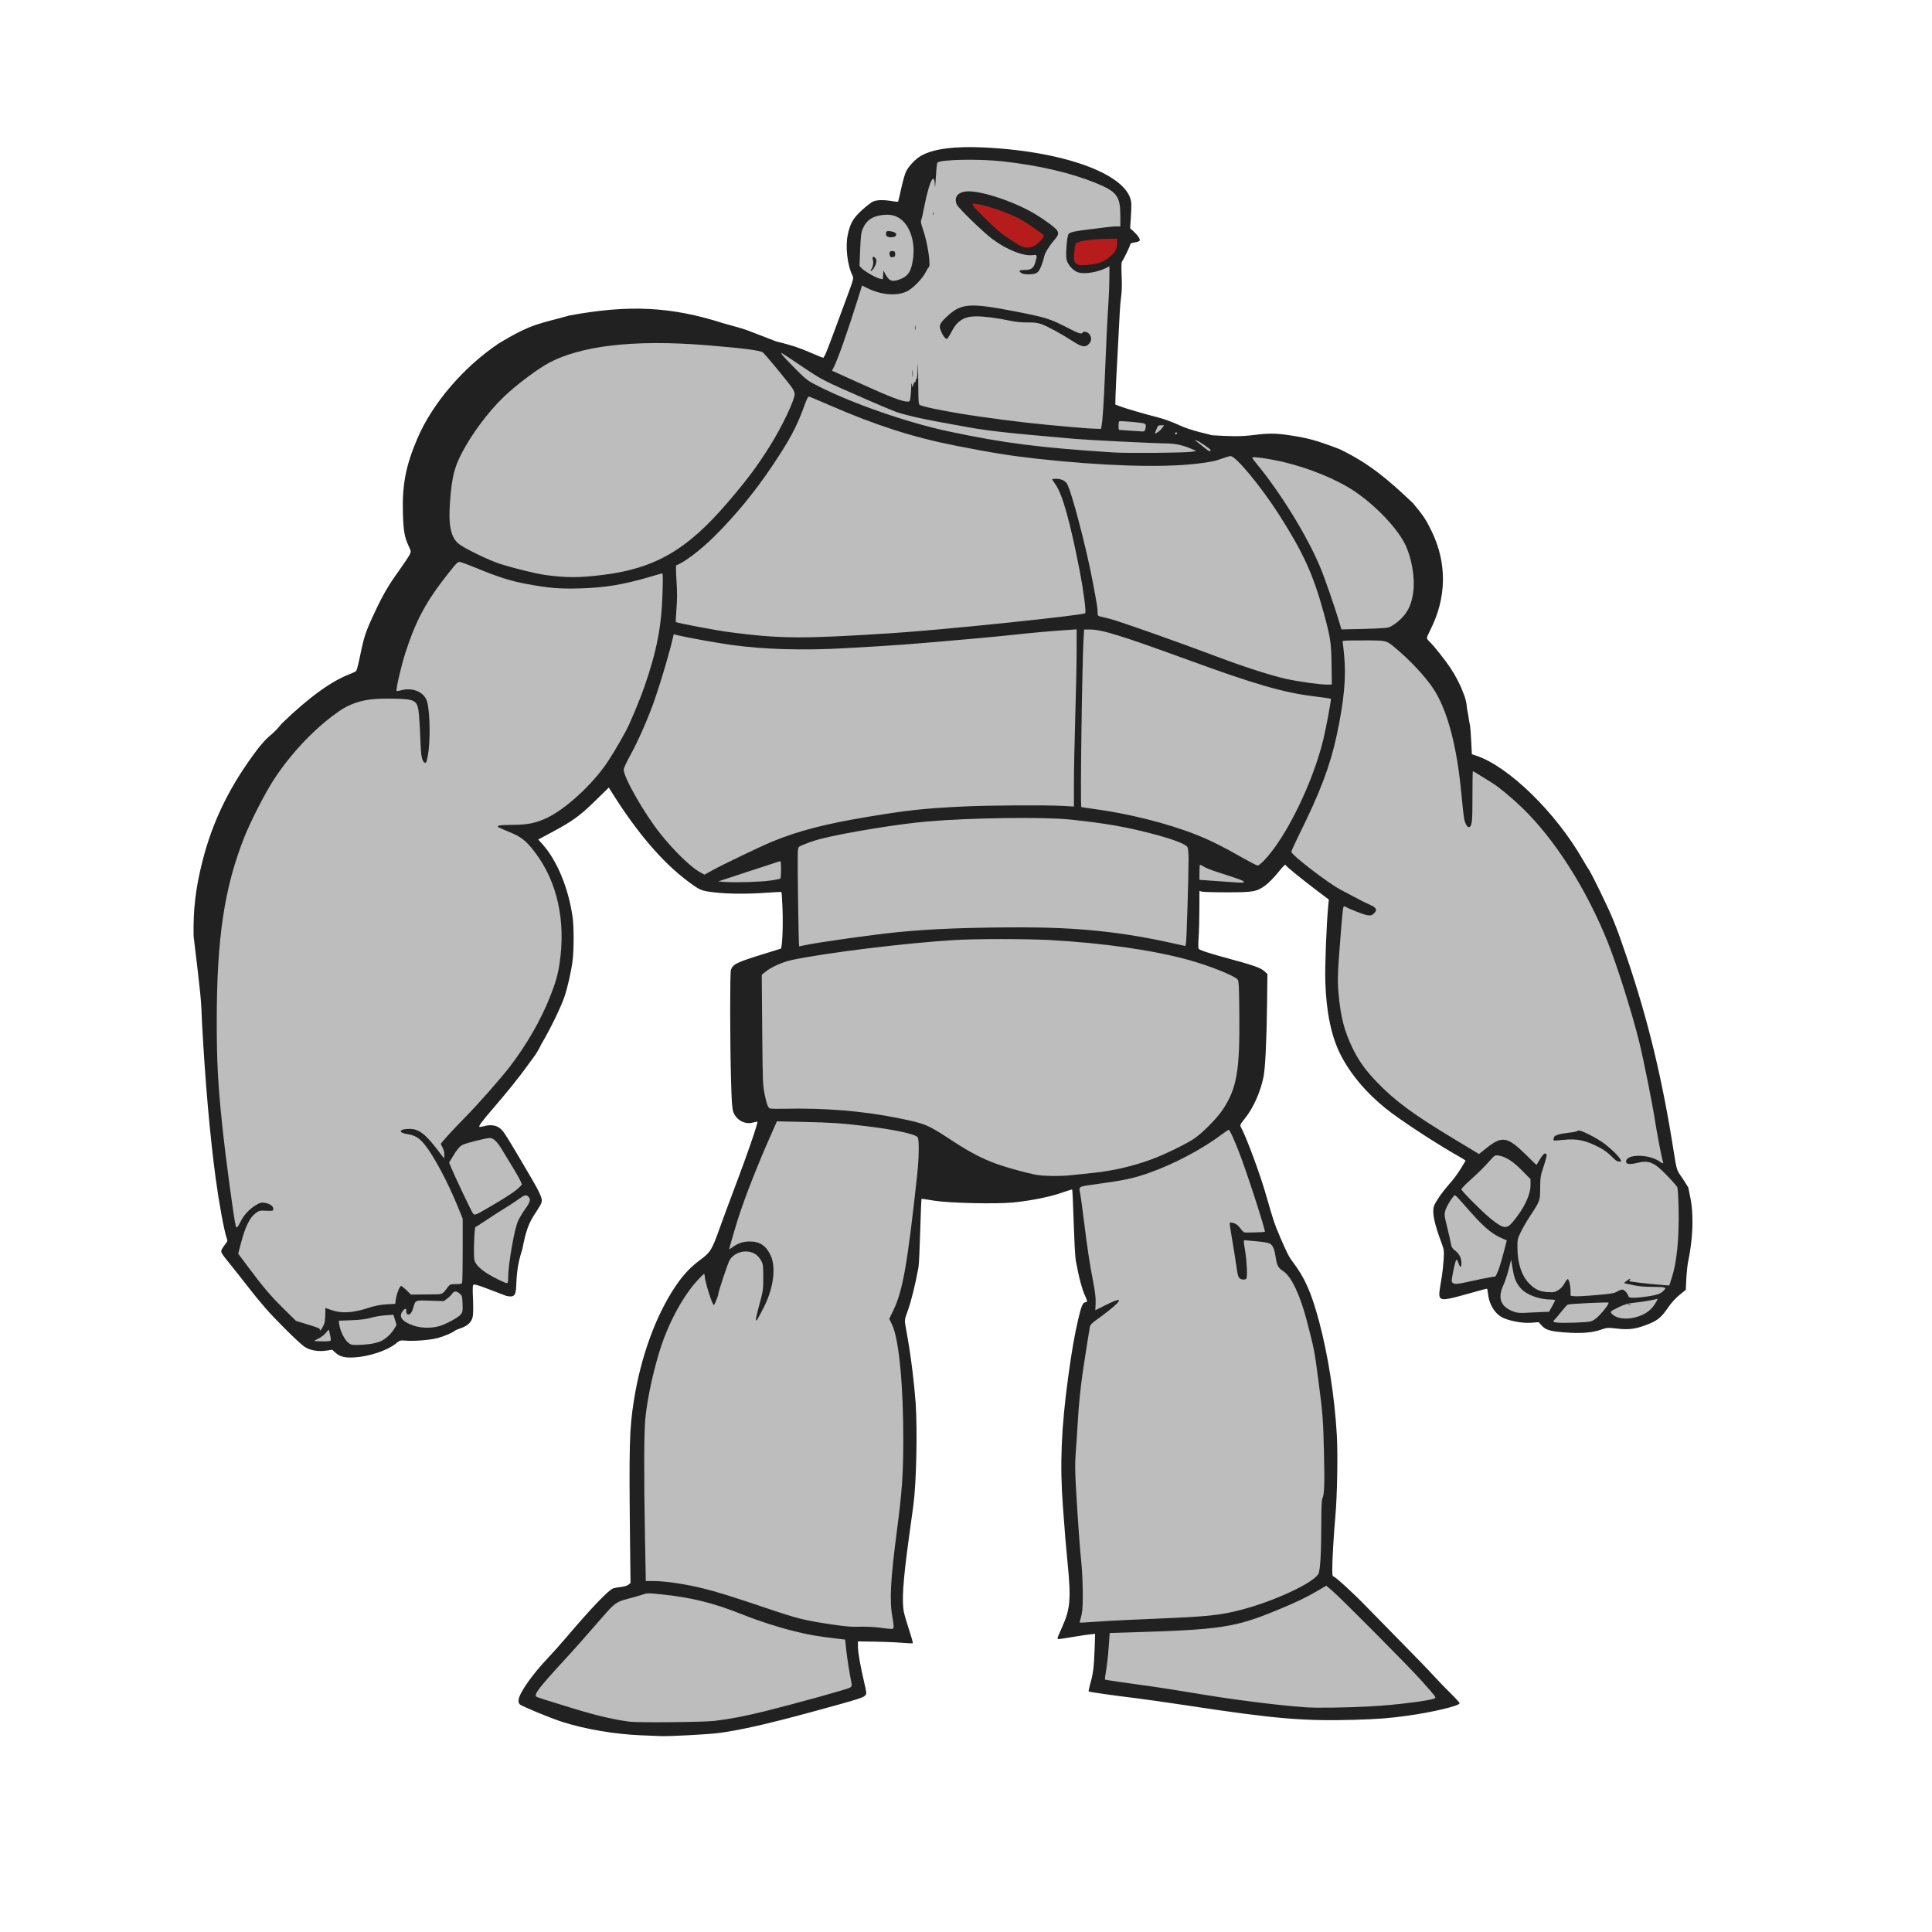 <svg xmlns="http://www.w3.org/2000/svg" xmlns:xlink="http://www.w3.org/1999/xlink" width="500" zoomAndPan="magnify" viewBox="0 0 375 375" height="500" preserveAspectRatio="xMidYMid meet" version="1.0"><defs><clipPath id="3fede0d9ff"><path d="M 171.137 140.207 L 204.137 140.207 L 204.137 173.207 L 171.137 173.207 Z M 171.137 140.207 " clip-rule="nonzero"/></clipPath><clipPath id="7dd26166c2"><path d="M 191.93 171.445 L 195.473 171.445 L 195.473 173.207 L 191.93 173.207 Z M 191.93 171.445 " clip-rule="nonzero"/></clipPath><clipPath id="a43a7123d0"><path d="M 185 171.445 L 190.25 171.445 L 190.25 173.207 L 185 173.207 Z M 185 171.445 " clip-rule="nonzero"/></clipPath><clipPath id="e699b36bf8"><path d="M 185.027 171.445 L 190.25 171.445 L 190.25 173.207 L 185.027 173.207 Z M 185.027 171.445 " clip-rule="nonzero"/></clipPath><clipPath id="ddd7ab2812"><path d="M 183.258 167.996 L 185.121 167.996 L 185.121 173.207 L 183.258 173.207 Z M 183.258 167.996 " clip-rule="nonzero"/></clipPath><clipPath id="c1868eea11"><path d="M 195.379 171.445 L 197.246 171.445 L 197.246 173.207 L 195.379 173.207 Z M 195.379 171.445 " clip-rule="nonzero"/></clipPath><clipPath id="c85cb0713e"><path d="M 37.5 28.211 L 328.5 28.211 L 328.5 337 L 37.5 337 Z M 37.5 28.211 " clip-rule="nonzero"/></clipPath></defs><g clip-path="url(#3fede0d9ff)"><path fill="#221516" d="M 190.242 173.207 L 190.238 171.469 L 185.031 171.473 L 185.027 167.996 L 183.293 167.996 L 183.293 173.207 L 181.555 173.207 L 181.555 167.996 L 176.344 167.996 L 176.344 166.258 L 174.609 166.262 L 174.605 164.523 L 172.871 164.523 L 172.871 162.789 L 171.137 162.789 L 171.137 159.312 L 172.871 159.312 L 172.871 157.574 L 171.137 157.578 L 171.137 150.629 L 172.871 150.629 L 172.871 148.891 L 178.082 148.891 L 178.082 150.629 L 181.555 150.629 L 181.559 152.367 L 186.766 152.363 L 186.766 145.418 L 188.504 145.418 L 188.504 143.684 L 186.766 143.684 L 186.766 140.207 L 195.449 140.207 L 195.449 141.945 L 198.922 141.945 L 198.926 143.684 L 200.66 143.68 L 200.66 145.418 L 202.398 145.418 L 202.398 150.629 L 204.133 150.629 L 204.137 152.367 L 202.398 152.367 L 202.398 157.574 L 204.133 157.574 L 204.137 164.523 L 202.398 164.523 L 202.398 166.258 L 198.922 166.262 L 198.926 167.996 L 195.449 167.996 L 195.449 171.469 L 191.977 171.473 L 191.977 173.207 L 190.242 173.207 " fill-opacity="1" fill-rule="nonzero"/><path fill="#221516" d="M 202.398 157.574 L 204.133 157.574 L 204.133 164.523 L 202.398 164.523 L 202.398 166.258 L 198.922 166.258 L 198.922 167.996 L 195.449 167.996 L 195.449 171.469 L 191.977 171.469 L 191.977 173.207 L 190.242 173.207 L 190.242 171.469 L 185.031 171.469 L 185.031 167.996 L 183.293 167.996 L 183.293 173.207 L 181.555 173.207 L 181.555 167.996 L 176.344 167.996 L 176.344 166.258 L 174.609 166.258 L 174.609 164.523 L 172.871 164.523 L 172.871 162.789 L 171.137 162.789 L 171.137 159.312 L 172.871 159.312 L 172.871 157.574 L 171.137 157.574 L 171.137 150.629 L 172.871 150.629 L 172.871 148.891 L 178.082 148.891 L 178.082 150.629 L 181.555 150.629 L 181.555 152.367 L 186.766 152.367 L 186.766 145.418 L 188.504 145.418 L 188.504 143.684 L 186.766 143.684 L 186.766 140.207 L 195.449 140.207 L 195.449 141.945 L 198.922 141.945 L 198.922 143.684 L 200.66 143.684 L 200.66 145.418 L 202.398 145.418 L 202.398 150.629 L 204.133 150.629 L 204.133 152.367 L 202.398 152.367 L 202.398 157.574 " fill-opacity="1" fill-rule="nonzero"/></g><path fill="#c52d25" d="M 197.188 147.156 L 197.188 145.418 L 193.715 145.422 L 193.711 143.684 L 188.504 143.684 L 188.504 141.945 L 195.449 141.945 L 195.449 143.684 L 198.922 143.68 L 198.926 147.156 L 197.188 147.156 " fill-opacity="1" fill-rule="nonzero"/><path fill="#c52d25" d="M 198.922 143.684 L 198.922 147.156 L 197.188 147.156 L 197.188 145.418 L 193.715 145.418 L 193.715 143.684 L 188.504 143.684 L 188.504 141.945 L 195.449 141.945 L 195.449 143.684 L 198.922 143.684 " fill-opacity="1" fill-rule="nonzero"/><path fill="#c1673d" d="M 174.609 162.789 L 174.605 159.312 L 178.082 159.312 L 178.082 161.051 L 176.344 161.051 L 176.348 162.789 L 174.609 162.789 " fill-opacity="1" fill-rule="nonzero"/><path fill="#c1673d" d="M 178.082 159.312 L 178.082 161.051 L 176.344 161.051 L 176.344 162.789 L 174.609 162.789 L 174.609 159.312 L 178.082 159.312 " fill-opacity="1" fill-rule="nonzero"/><path fill="#c1673d" d="M 179.82 159.312 L 179.82 155.84 L 178.082 155.84 L 178.082 157.574 L 176.344 157.578 L 176.344 155.84 L 174.609 155.84 L 174.605 152.367 L 176.344 152.363 L 176.344 150.629 L 178.082 150.629 L 178.082 152.367 L 179.82 152.363 L 179.82 154.102 L 183.293 154.102 L 183.293 155.84 L 185.031 155.84 L 185.031 159.312 L 179.82 159.312 " fill-opacity="1" fill-rule="nonzero"/><path fill="#c1673d" d="M 185.031 159.312 L 179.82 159.312 L 179.82 155.84 L 178.082 155.84 L 178.082 157.574 L 176.344 157.574 L 176.344 155.84 L 174.609 155.84 L 174.609 152.367 L 176.344 152.367 L 176.344 150.629 L 178.082 150.629 L 178.082 152.367 L 179.82 152.367 L 179.82 154.102 L 183.293 154.102 L 183.293 155.84 L 185.031 155.84 L 185.031 159.312 " fill-opacity="1" fill-rule="nonzero"/><path fill="#c1673d" d="M 178.082 162.789 L 178.082 161.051 L 179.82 161.051 L 179.82 162.789 L 178.082 162.789 " fill-opacity="1" fill-rule="nonzero"/><path fill="#c1673d" d="M 178.082 161.051 L 179.82 161.051 L 179.82 162.789 L 178.082 162.789 L 178.082 161.051 " fill-opacity="1" fill-rule="nonzero"/><path fill="#c1673d" d="M 172.871 152.367 L 172.871 150.629 L 174.609 150.629 L 174.609 152.367 L 172.871 152.367 " fill-opacity="1" fill-rule="nonzero"/><path fill="#c1673d" d="M 174.609 150.629 L 174.609 152.367 L 172.871 152.367 L 172.871 150.629 L 174.609 150.629 " fill-opacity="1" fill-rule="nonzero"/><path fill="#c1673d" d="M 197.188 164.523 L 197.188 162.789 L 195.449 162.789 L 195.449 164.523 L 193.715 164.523 L 193.711 162.789 L 191.977 162.789 L 191.973 161.051 L 190.242 161.051 L 190.242 162.789 L 181.555 162.789 L 181.555 161.051 L 185.031 161.051 L 185.027 159.312 L 186.766 159.312 L 186.766 154.102 L 188.504 154.102 L 188.504 147.156 L 190.242 147.156 L 190.238 145.418 L 197.188 145.418 L 197.188 147.156 L 198.922 147.156 L 198.926 150.629 L 195.449 150.629 L 195.449 148.891 L 193.715 148.891 L 193.715 154.102 L 195.449 154.102 L 195.449 152.367 L 198.922 152.363 L 198.926 154.102 L 200.66 154.102 L 200.66 159.312 L 202.398 159.312 L 202.398 162.789 L 198.922 162.789 L 198.926 164.523 L 197.188 164.523 " fill-opacity="1" fill-rule="nonzero"/><path fill="#c1673d" d="M 202.398 159.312 L 202.398 162.789 L 198.922 162.789 L 198.922 164.523 L 197.188 164.523 L 197.188 162.789 L 195.449 162.789 L 195.449 164.523 L 193.715 164.523 L 193.715 162.789 L 191.977 162.789 L 191.977 161.051 L 190.242 161.051 L 190.242 162.789 L 181.555 162.789 L 181.555 161.051 L 185.031 161.051 L 185.031 159.312 L 186.766 159.312 L 186.766 154.102 L 188.504 154.102 L 188.504 147.156 L 190.242 147.156 L 190.242 145.418 L 197.188 145.418 L 197.188 147.156 L 198.922 147.156 L 198.922 150.629 L 195.449 150.629 L 195.449 148.891 L 193.715 148.891 L 193.715 154.102 L 195.449 154.102 L 195.449 152.367 L 198.922 152.367 L 198.922 154.102 L 200.66 154.102 L 200.66 159.312 L 202.398 159.312 " fill-opacity="1" fill-rule="nonzero"/><g clip-path="url(#7dd26166c2)"><path fill="#f6871b" d="M 191.977 173.207 L 191.973 171.469 L 195.449 171.469 L 195.449 173.207 L 191.977 173.207 " fill-opacity="1" fill-rule="nonzero"/><path fill="#f6871b" d="M 195.449 171.469 L 195.449 173.207 L 191.977 173.207 L 191.977 171.469 L 195.449 171.469 " fill-opacity="1" fill-rule="nonzero"/></g><g clip-path="url(#a43a7123d0)"><path fill="#f6871b" d="M 185.031 173.207 L 185.027 171.469 L 190.242 171.469 L 190.242 173.207 L 185.031 173.207 " fill-opacity="1" fill-rule="nonzero"/></g><g clip-path="url(#e699b36bf8)"><path fill="#f6871b" d="M 190.242 171.469 L 190.242 173.207 L 185.031 173.207 L 185.031 171.469 L 190.242 171.469 " fill-opacity="1" fill-rule="nonzero"/></g><path fill="#f6871b" d="M 197.188 152.367 L 197.188 150.629 L 202.398 150.629 L 202.398 152.367 L 197.188 152.367 " fill-opacity="1" fill-rule="nonzero"/><path fill="#f6871b" d="M 202.398 150.629 L 202.398 152.367 L 197.188 152.367 L 197.188 150.629 L 202.398 150.629 " fill-opacity="1" fill-rule="nonzero"/><path fill="#88421f" d="M 178.082 161.051 L 178.082 155.84 L 179.82 155.84 L 179.82 161.051 L 178.082 161.051 " fill-opacity="1" fill-rule="nonzero"/><path fill="#88421f" d="M 179.82 161.051 L 178.082 161.051 L 178.082 155.84 L 179.82 155.84 L 179.82 161.051 " fill-opacity="1" fill-rule="nonzero"/><path fill="#88421f" d="M 179.82 166.262 L 179.82 164.523 L 181.555 164.523 L 181.559 166.262 L 179.82 166.262 " fill-opacity="1" fill-rule="nonzero"/><path fill="#88421f" d="M 179.82 164.523 L 181.555 164.523 L 181.555 166.258 L 179.82 166.258 L 179.82 164.523 " fill-opacity="1" fill-rule="nonzero"/><path fill="#88421f" d="M 174.609 152.367 L 174.605 150.629 L 176.344 150.629 L 176.348 152.367 L 174.609 152.367 " fill-opacity="1" fill-rule="nonzero"/><path fill="#88421f" d="M 176.344 152.367 L 174.609 152.367 L 174.609 150.629 L 176.344 150.629 L 176.344 152.367 " fill-opacity="1" fill-rule="nonzero"/><path fill="#88421f" d="M 172.871 154.105 L 172.871 152.367 L 174.609 152.363 L 174.609 154.105 L 172.871 154.105 " fill-opacity="1" fill-rule="nonzero"/><path fill="#88421f" d="M 172.871 152.367 L 174.609 152.367 L 174.609 154.102 L 172.871 154.102 L 172.871 152.367 " fill-opacity="1" fill-rule="nonzero"/><g clip-path="url(#ddd7ab2812)"><path fill="#88421f" d="M 183.293 173.207 L 183.293 167.996 L 185.031 167.996 L 185.031 173.207 L 183.293 173.207 " fill-opacity="1" fill-rule="nonzero"/><path fill="#88421f" d="M 183.293 167.996 L 185.031 167.996 L 185.031 173.207 L 183.293 173.207 L 183.293 167.996 " fill-opacity="1" fill-rule="nonzero"/></g><path fill="#88421f" d="M 172.871 161.051 L 172.871 159.312 L 174.609 159.312 L 174.609 161.051 L 172.871 161.051 " fill-opacity="1" fill-rule="nonzero"/><path fill="#88421f" d="M 172.871 159.312 L 174.609 159.312 L 174.609 161.051 L 172.871 161.051 L 172.871 159.312 " fill-opacity="1" fill-rule="nonzero"/><path fill="#88421f" d="M 185.031 159.312 L 185.027 155.84 L 183.293 155.84 L 183.293 154.102 L 186.766 154.102 L 186.766 159.312 L 185.031 159.312 " fill-opacity="1" fill-rule="nonzero"/><path fill="#88421f" d="M 186.766 159.312 L 185.031 159.312 L 185.031 155.84 L 183.293 155.84 L 183.293 154.102 L 186.766 154.102 L 186.766 159.312 " fill-opacity="1" fill-rule="nonzero"/><path fill="#88421f" d="M 186.766 154.105 L 186.766 152.367 L 188.504 152.363 L 188.504 154.105 L 186.766 154.105 " fill-opacity="1" fill-rule="nonzero"/><path fill="#88421f" d="M 188.504 154.102 L 186.766 154.102 L 186.766 152.367 L 188.504 152.367 L 188.504 154.102 " fill-opacity="1" fill-rule="nonzero"/><path fill="#88421f" d="M 183.293 161.051 L 183.293 159.312 L 185.031 159.312 L 185.031 161.051 L 183.293 161.051 " fill-opacity="1" fill-rule="nonzero"/><path fill="#88421f" d="M 185.031 161.051 L 183.293 161.051 L 183.293 159.312 L 185.031 159.312 L 185.031 161.051 " fill-opacity="1" fill-rule="nonzero"/><path fill="#88421f" d="M 179.82 154.105 L 179.82 152.367 L 181.555 152.363 L 181.559 154.105 L 179.82 154.105 " fill-opacity="1" fill-rule="nonzero"/><path fill="#88421f" d="M 179.82 152.367 L 181.555 152.367 L 181.555 154.102 L 179.82 154.102 L 179.82 152.367 " fill-opacity="1" fill-rule="nonzero"/><path fill="#88421f" d="M 176.344 164.523 L 176.344 161.051 L 178.082 161.051 L 178.082 162.789 L 179.82 162.785 L 179.82 164.523 L 176.344 164.523 " fill-opacity="1" fill-rule="nonzero"/><path fill="#88421f" d="M 179.82 162.789 L 179.82 164.523 L 176.344 164.523 L 176.344 161.051 L 178.082 161.051 L 178.082 162.789 L 179.82 162.789 " fill-opacity="1" fill-rule="nonzero"/><path fill="#88421f" d="M 198.922 150.629 L 198.922 145.418 L 200.66 145.418 L 200.66 150.629 L 198.922 150.629 " fill-opacity="1" fill-rule="nonzero"/><path fill="#88421f" d="M 200.66 150.629 L 198.922 150.629 L 198.922 145.418 L 200.66 145.418 L 200.66 150.629 " fill-opacity="1" fill-rule="nonzero"/><path fill="#88421f" d="M 186.766 169.734 L 186.766 166.258 L 185.031 166.262 L 185.027 164.523 L 190.242 164.523 L 190.238 162.789 L 193.715 162.785 L 193.715 164.523 L 195.449 164.523 L 195.449 162.789 L 197.188 162.785 L 197.188 166.258 L 193.715 166.262 L 193.715 169.734 L 186.766 169.734 " fill-opacity="1" fill-rule="nonzero"/><path fill="#88421f" d="M 195.449 162.789 L 197.188 162.789 L 197.188 166.258 L 193.715 166.258 L 193.715 169.734 L 186.766 169.734 L 186.766 166.258 L 185.031 166.258 L 185.031 164.523 L 190.242 164.523 L 190.242 162.789 L 193.715 162.789 L 193.715 164.523 L 195.449 164.523 L 195.449 162.789 " fill-opacity="1" fill-rule="nonzero"/><path fill="#88421f" d="M 188.504 147.156 L 188.504 145.418 L 190.242 145.418 L 190.242 147.156 L 188.504 147.156 " fill-opacity="1" fill-rule="nonzero"/><path fill="#88421f" d="M 190.242 147.156 L 188.504 147.156 L 188.504 145.418 L 190.242 145.418 L 190.242 147.156 " fill-opacity="1" fill-rule="nonzero"/><path fill="#88421f" d="M 195.449 152.367 L 195.449 150.629 L 197.188 150.629 L 197.188 152.367 L 195.449 152.367 " fill-opacity="1" fill-rule="nonzero"/><path fill="#88421f" d="M 195.449 150.629 L 197.188 150.629 L 197.188 152.367 L 195.449 152.367 L 195.449 150.629 " fill-opacity="1" fill-rule="nonzero"/><path fill="#88421f" d="M 200.66 159.312 L 200.66 157.574 L 202.398 157.574 L 202.398 159.312 L 200.66 159.312 " fill-opacity="1" fill-rule="nonzero"/><path fill="#88421f" d="M 202.398 157.574 L 202.398 159.312 L 200.66 159.312 L 200.66 157.574 L 202.398 157.574 " fill-opacity="1" fill-rule="nonzero"/><g clip-path="url(#c1868eea11)"><path fill="#221516" d="M 195.449 173.207 L 195.449 171.469 L 197.188 171.469 L 197.188 173.207 L 195.449 173.207 " fill-opacity="1" fill-rule="nonzero"/><path fill="#221516" d="M 195.449 173.207 L 195.449 171.469 L 197.188 171.469 L 197.188 173.207 L 195.449 173.207 " fill-opacity="1" fill-rule="nonzero"/></g><path fill="#bdbdbd" d="M 191.633 231.527 L 178.867 230.785 L 178.125 233.602 L 176.938 246.492 L 173.816 256.125 L 175.898 263.977 L 176.492 286.5 L 173.816 308.281 L 175.453 317.469 L 165.059 317.023 L 165.652 322.062 L 166.469 328.434 L 140.344 335.324 L 124.387 335.695 L 106.199 331.77 L 102.117 329.84 L 108.277 321.023 L 119.336 309.617 L 124.609 308.133 C 124.609 308.133 120.293 272.324 128.059 257.656 C 135.828 242.988 139.5 243.512 139.5 243.512 L 149.16 217.105 L 145.172 209.773 L 144.75 188.188 L 153.359 183.996 L 153.359 171.844 L 144.539 172.055 L 136.562 171.844 L 126.484 162.203 L 118.926 150.258 L 109.48 159.059 L 102.344 161.367 L 106.75 167.441 L 109.898 176.453 L 109.898 187.559 L 103.391 203.695 L 89.957 220.039 L 95.414 219.41 L 97.934 221.719 L 104.441 232.195 L 100.93 239.156 L 99.074 250.418 L 90.836 247.602 L 90.91 254.641 L 87.273 257.902 L 78.367 259.234 L 73.395 261.012 L 67.012 262.422 L 64.707 260.496 L 61.961 261.531 L 58.621 260.051 L 44.148 243.156 L 45.113 240.047 L 41.699 219.969 L 40.363 181 L 48.824 150.77 L 72.727 131.656 L 84.008 108.539 L 85.938 89.426 L 103.305 66.605 L 136.707 64.383 L 152.738 67.941 L 160.309 71.051 L 166.988 53.566 L 165.207 50.16 L 166.395 45.418 L 167.137 42.453 L 171.887 39.934 L 175.602 40.824 L 181.094 30.305 L 192.375 29.711 L 210.781 33.414 L 217.906 37.414 L 218.797 44.008 L 219.613 45.789 L 216.422 52.309 L 215.605 80.016 L 224.438 81.496 L 235.797 85.574 L 250.938 87.574 L 263.406 91.129 L 276.383 106.254 L 274.598 123.438 L 281.629 136.008 L 285.199 148.27 L 294.656 153.289 L 307.867 169.293 L 317.664 194.926 L 324.789 227.527 L 327.465 232.117 L 325.531 249.605 L 320.484 255.977 L 310.812 256.766 L 306.191 257.918 L 300.105 256.871 L 299.211 255.926 L 295.484 255.715 L 291.969 254.562 L 289.711 248.75 L 280.109 250.637 L 281.055 243.93 L 279.059 235.023 L 286.25 224.965 L 269.242 214.277 L 258.957 199.086 L 259.48 174.043 L 247.598 166.031 L 243.738 171.812 L 231.863 171.812 L 231.121 185.297 L 242.254 189 L 241.066 212.707 L 239.434 217.152 L 244.926 233.602 L 248.934 244.27 L 254.277 253.309 L 257.543 270.348 L 257.988 296.277 L 257.395 306.355 L 280.852 329.766 L 272.539 331.988 L 254.129 332.73 L 213.008 327.246 L 214.344 315.988 L 207.516 316.281 L 209 311.246 L 207.07 282.945 L 210.93 254.641 L 212.117 252.195 L 208.703 229.527 Z M 191.633 231.527 " fill-opacity="1" fill-rule="nonzero"/><path fill="#b71c1c" d="M 188.941 38.305 L 187.051 38.672 L 187.945 40.664 L 191.094 43.543 L 196.711 48.051 L 200.488 48.574 L 202.59 47.16 L 203.848 44.801 L 196.656 40.508 Z M 217.18 45.223 L 209.043 45.797 L 207.258 48.051 L 208.203 51.141 C 208.203 51.141 210.145 52.242 210.617 52.242 C 211.09 52.242 214.711 51.035 214.711 51.035 L 217.336 49.777 C 217.336 49.777 218.754 45.852 218.754 45.641 C 218.754 45.43 217.18 45.223 217.18 45.223 Z M 217.18 45.223 " fill-opacity="1" fill-rule="nonzero"/><g clip-path="url(#c85cb0713e)"><path fill="#212121" d="M 124.5 336.828 C 119.332 336.617 113.551 335.633 109.141 334.219 C 106.809 333.473 101.176 331.141 100.883 330.805 C 100.652 330.535 100.598 330.281 100.68 329.809 C 100.922 328.418 103.422 324.891 106.312 321.859 C 107.191 320.938 108.785 319.156 109.852 317.898 C 114.641 312.25 118.168 308.562 119.023 308.301 C 119.316 308.211 120.012 308.086 120.566 308.023 C 121.137 307.961 121.754 307.77 121.98 307.586 L 122.383 307.258 L 122.293 299.359 C 122.082 280.496 122.164 277.41 123.027 271.895 C 124.344 263.484 127.242 255.461 130.996 249.84 C 132.59 247.453 133.953 245.988 135.98 244.492 C 137.906 243.07 138.203 242.578 139.742 238.238 C 140.328 236.59 141.535 233.336 142.418 231.012 C 144.984 224.281 147.246 217.707 147 217.707 C 146.91 217.707 146.5 217.797 146.086 217.906 C 144.551 218.309 142.887 217.379 142.332 215.809 C 142.098 215.145 142.008 213.852 141.887 209.426 C 141.684 202.109 141.672 188.762 141.871 188.242 C 142.301 187.113 142.949 186.805 148.422 185.105 C 150.023 184.605 151.426 184.172 151.539 184.137 C 151.84 184.043 152.023 179.723 151.879 176.207 C 151.809 174.562 151.723 173.184 151.684 173.148 C 151.648 173.109 150.363 173.168 148.828 173.277 C 144.992 173.547 141.348 173.523 138.621 173.207 C 136.082 172.91 135.852 172.812 133.352 170.93 C 128.523 167.293 123.668 161.609 118.855 153.961 L 118.168 152.863 L 115.508 155.465 C 112.543 158.367 111.125 159.391 107.07 161.559 L 104.473 162.949 L 105.258 163.82 C 108.133 167.012 110.363 172.418 111.156 178.113 C 111.395 179.848 111.402 184.168 111.164 186.25 C 110.93 188.289 110.227 191.457 109.559 193.477 C 108.914 195.41 106.676 200.008 105.09 202.641 C 104.023 204.809 103.703 204.988 102.23 207.039 C 100.984 208.816 98.254 212.207 95.629 215.238 C 93.617 217.562 92.883 218.547 93.047 218.707 C 93.109 218.77 93.469 218.727 93.844 218.617 C 94.992 218.273 96.09 218.359 96.828 218.848 C 97.602 219.359 97.852 219.73 100.887 224.844 C 104.93 231.652 105.344 232.492 105.105 233.43 C 105.051 233.648 104.5 234.59 103.879 235.52 C 102.59 237.457 102.07 238.91 101.387 242.465 C 99.113 249.176 101.5 252.281 98.281 251.535 C 96.777 250.969 94.801 250.219 93.891 249.867 C 92.984 249.516 92.117 249.277 91.965 249.332 C 91.73 249.422 91.711 249.805 91.809 252.184 C 91.883 253.98 91.855 255.195 91.727 255.703 C 91.48 256.672 90.695 257.387 89.426 257.801 C 88.906 257.969 88.363 258.215 88.211 258.344 C 87.797 258.699 86.074 259.426 84.922 259.723 C 83.48 260.094 80.52 260.344 78.953 260.227 C 77.637 260.129 77.633 260.129 76.844 260.773 C 75.195 262.121 71.703 263.293 68.797 263.473 C 66.957 263.586 65.996 263.352 65.125 262.566 L 64.473 261.98 L 63.324 262.156 C 61.734 262.398 60.055 262.09 59.051 261.367 C 57.895 260.539 53.43 256.109 51.457 253.832 C 50.488 252.719 48.973 250.859 48.082 249.703 C 47.191 248.547 45.828 246.816 45.051 245.855 C 42.785 243.055 42.77 243.031 43.086 242.438 C 43.234 242.164 43.551 241.703 43.785 241.414 C 44.191 240.918 44.203 240.855 43.969 240.195 C 43.496 238.863 42.492 233.383 41.871 228.777 C 40.754 220.465 39.832 210.027 39.219 198.676 C 39.039 194.008 39.055 193.93 37.578 181.695 C 37.477 176.57 37.965 172.41 39.289 167.188 C 41.297 159.25 44.73 152.305 50.164 145.188 C 52.582 142.184 52.449 143.184 54.723 140.406 C 60.133 135.211 64.379 132.148 68.133 130.742 C 68.594 130.57 69.051 130.328 69.152 130.207 C 69.254 130.086 69.574 128.848 69.859 127.453 C 70.711 123.332 70.945 122.648 72.938 118.418 C 74.363 115.387 75.512 113.434 77.473 110.715 C 78.422 109.391 79.336 108.023 79.504 107.672 C 79.805 107.047 79.801 107.02 79.336 106.023 C 78.52 104.281 78.312 103.117 78.207 99.723 C 78.031 94.102 78.766 90.32 81.059 85.008 C 83.977 78.254 89.906 71.332 96.723 66.715 C 103.348 62.668 104.914 62.836 110.5 61.242 C 122.074 59.098 130.254 59.504 140.309 62.719 C 146.031 64.32 143.547 63.559 150.629 66.258 C 153.883 67.074 154.965 67.434 157.586 68.559 C 158.793 69.078 159.789 69.48 159.805 69.457 C 159.816 69.434 159.949 69.215 160.098 68.973 C 160.25 68.73 160.867 67.184 161.473 65.535 C 162.078 63.887 163.289 60.621 164.16 58.277 C 165.668 54.223 165.734 53.992 165.488 53.52 C 164.484 51.566 164.051 47.91 164.551 45.574 C 165.035 43.309 165.59 42.344 167.32 40.77 C 168.168 39.996 169.145 39.246 169.492 39.102 C 170.246 38.785 171.539 38.762 173.09 39.031 C 173.711 39.141 174.262 39.188 174.312 39.133 C 174.363 39.082 174.637 37.945 174.922 36.602 C 175.207 35.262 175.633 33.766 175.871 33.281 C 176.367 32.266 177.664 30.895 178.707 30.281 C 181.082 28.883 185.234 28.332 191.195 28.633 C 207.305 29.438 219.477 34.156 219.594 39.637 C 219.605 40.117 219.555 41.363 219.484 42.406 L 219.352 44.301 L 220.02 44.91 C 220.852 45.672 221.336 46.395 221.215 46.699 C 221.168 46.828 220.738 46.988 220.262 47.051 C 219.684 47.125 219.395 47.25 219.395 47.414 C 219.395 47.68 218.078 50.402 217.773 50.773 C 217.656 50.91 217.637 51.883 217.711 53.504 C 217.789 55.156 217.758 56.531 217.617 57.516 C 217.5 58.34 217.375 59.77 217.34 60.688 C 217.305 61.609 217.117 65.18 216.926 68.617 C 216.73 72.059 216.551 75.695 216.527 76.695 L 216.484 78.516 L 217.367 78.859 C 218.422 79.27 222.305 80.398 224.855 81.043 C 225.871 81.297 227.539 81.902 228.562 82.383 C 229.777 82.957 231.281 83.477 232.859 83.875 L 235.293 84.484 C 238.648 84.68 240.484 84.766 243.055 84.473 C 246.18 84.074 247.48 84.074 250.145 84.461 C 253.848 85.004 255.562 85.477 260.035 87.188 C 265.723 89.93 269.387 93.023 274.285 97.695 C 276.316 100.129 276.797 100.859 277.93 103.211 C 280.875 109.34 280.789 115.984 277.684 122.145 C 277.281 122.941 276.953 123.699 276.953 123.828 C 276.953 123.957 277.199 124.297 277.504 124.582 C 278.273 125.305 280.43 128.012 281.492 129.594 C 282.461 131.039 283.426 132.887 283.93 134.262 C 284.105 134.746 284.273 135.172 284.297 135.203 C 284.695 136.527 284.652 136.75 284.766 137.656 C 285.133 139.371 284.988 139.289 285.355 140.926 C 285.406 141.332 285.504 142.727 285.57 144.027 L 285.691 146.391 L 286.605 146.699 C 292.891 148.828 302.012 157.746 307.223 166.863 C 307.777 167.832 308.324 168.723 308.438 168.84 C 309.09 169.996 309.883 171.609 310.461 172.789 C 313.004 178 313.664 179.621 315.734 185.723 C 319.914 198.051 322.668 209.461 324.898 223.699 C 325.398 226.891 325.484 227.172 326.258 228.254 C 326.578 228.703 327.223 229.707 327.691 230.48 C 328.137 232.734 328.504 233.859 328.504 237.285 C 328.504 239.527 328.191 242.387 327.688 244.758 C 327.543 245.434 327.375 246.973 327.316 248.172 L 327.211 250.352 L 325.996 251.344 C 325.207 251.984 324.406 252.875 323.727 253.859 C 322.469 255.695 321.75 256.293 319.938 257.016 C 317.605 257.949 316.227 258.148 313.941 257.887 C 312.012 257.664 311.969 257.668 310.652 258.121 C 308.953 258.707 306.754 258.859 303.586 258.613 C 300.855 258.402 299.973 258.125 299.195 257.242 L 298.66 256.633 L 297.207 256.746 C 295.688 256.863 293.391 256.484 291.91 255.863 C 290.289 255.188 289.066 253.328 288.844 251.211 C 288.781 250.617 288.672 250.133 288.602 250.133 C 288.535 250.133 287.652 250.363 286.641 250.648 C 276.688 253.387 279.66 253.066 280.207 244.492 C 280.305 242.785 280.277 242.547 279.852 241.41 C 278.359 237.41 277.93 235.316 278.348 234.051 C 278.461 233.707 279.031 232.766 279.609 231.953 C 281.449 229.402 282.148 229.324 284.461 225.297 C 284.406 225.203 283.945 224.898 283.438 224.613 C 278.973 222.117 271.828 217.445 269.008 215.184 C 265.141 212.078 262.074 208.422 260.16 204.625 C 258.406 201.152 257.43 196.453 257.242 190.566 C 257.145 187.645 257.473 179.188 257.82 175.672 L 257.926 174.609 L 255.652 172.891 C 252.93 170.836 249.695 168.211 249.613 167.992 C 249.496 167.672 249.273 167.871 247.992 169.449 C 247.273 170.336 246.215 171.41 245.641 171.828 C 243.938 173.082 243.297 173.199 238.199 173.199 C 235.77 173.199 233.566 173.137 233.301 173.066 L 232.812 172.938 L 232.801 176.508 C 232.797 178.473 232.727 180.953 232.648 182.02 C 232.566 183.188 232.574 184.043 232.676 184.168 C 232.891 184.441 234.844 185.078 238.465 186.055 C 243.238 187.34 244.734 187.867 245.406 188.504 L 246.004 189.07 L 245.938 194.797 C 245.848 202.051 245.59 207.367 245.238 209.066 C 244.637 211.98 243.273 215.035 241.691 217.016 C 240.691 218.266 240.641 218.379 240.859 218.777 C 241.922 220.695 244.609 227.973 245.785 232.102 C 247.129 236.824 247.375 237.562 248.379 239.91 C 249.75 243.105 250.199 243.988 250.918 244.93 C 253.25 247.98 254.527 250.863 256.027 256.453 C 257.781 262.984 259.074 271.285 259.48 278.594 C 259.691 282.398 259.547 290.41 259.203 294.188 C 258.895 297.559 258.59 302.715 258.59 304.59 C 258.59 305.66 258.648 305.996 258.832 305.996 C 259.145 305.996 262.77 309.309 265.027 311.656 C 265.992 312.66 269.016 315.746 271.742 318.508 C 274.469 321.27 277.391 324.289 278.23 325.219 C 279.074 326.148 280.562 327.688 281.535 328.645 C 282.512 329.598 283.309 330.477 283.309 330.598 C 283.309 331.098 278.109 332.34 273.156 333.023 C 269.609 333.516 267.371 333.688 262.828 333.816 C 252.945 334.094 247.379 333.613 230.34 331.02 C 226.602 330.453 222.152 329.816 220.453 329.613 C 215.953 329.066 211.434 328.418 211.32 328.305 C 211.266 328.246 211.387 327.629 211.59 326.926 C 212.168 324.93 212.34 323.598 212.457 320.246 L 212.562 317.137 L 211.699 317.219 C 211.223 317.262 209.879 317.457 208.715 317.652 C 205.289 318.223 205.27 318.227 205.27 317.977 C 205.27 317.852 205.633 316.961 206.078 315.996 C 207.734 312.387 207.914 310.461 207.234 303.527 C 207.043 301.543 206.836 299.32 206.781 298.594 C 206.727 297.867 206.516 295.09 206.312 292.426 C 205.699 284.402 205.98 277.285 207.305 267.488 C 207.973 262.555 208.551 259.191 209.266 256.125 C 209.879 253.5 210.184 252.773 210.672 252.773 C 211.086 252.773 211.082 252.5 210.66 251.617 C 210.051 250.344 209.406 247.945 208.84 244.844 C 208.457 242.754 208.281 230.844 208.086 230.871 C 207.945 230.891 206.918 231.219 205.801 231.602 C 203.57 232.363 199.805 233.102 196.547 233.41 C 193.199 233.727 184.211 233.516 181.367 233.055 C 180.117 232.852 178.996 232.684 178.879 232.684 C 178.742 232.684 178.516 244.734 178.27 246.035 C 177.598 249.598 176.895 252.441 176.211 254.359 C 175.559 256.199 175.555 256.215 175.773 257.445 C 176.457 261.234 176.684 262.715 177.094 265.992 C 177.344 267.98 177.625 270.793 177.723 272.246 C 178.09 277.73 177.867 287.848 177.285 292.16 C 177.141 293.227 176.746 296.121 176.406 298.594 C 175.277 306.832 175.016 310.75 175.445 312.902 C 175.547 313.418 176 314.965 176.453 316.34 C 176.906 317.719 177.23 318.887 177.176 318.941 C 177.121 318.996 176.133 318.961 174.977 318.859 C 173.82 318.762 171.445 318.664 169.695 318.637 L 166.52 318.598 L 166.531 319.652 C 166.543 320.824 167.016 323.504 167.762 326.648 C 168.176 328.387 168.215 328.758 168.02 328.996 C 167.578 329.523 166.941 329.727 157.957 332.18 C 149.07 334.605 143.594 335.852 139.418 336.387 C 137.414 336.645 130.113 337.035 128.383 336.98 C 127.996 336.969 126.246 336.898 124.5 336.824 Z M 138.625 334.027 C 141.621 333.676 144.629 333.102 148.422 332.16 C 154.418 330.668 164.516 327.871 164.977 327.57 C 165.301 327.359 165.371 327.188 165.297 326.824 C 164.922 325 164.418 321.816 164.246 320.184 L 164.043 318.242 L 162.898 318.109 C 158.602 317.598 157.16 317.352 154.336 316.66 C 151.043 315.848 147.383 314.676 144.184 313.398 C 138.43 311.102 134.176 310.051 128.164 309.441 C 125.75 309.195 125.609 309.199 124.633 309.535 C 124.074 309.73 122.824 310.09 121.852 310.336 C 119.699 310.879 119.262 311.191 116.996 313.809 C 113.668 317.645 111.398 320.207 109.492 322.273 C 104.789 327.367 103.637 328.859 104.066 329.285 C 104.227 329.445 105.496 329.855 111.348 331.637 C 115.812 332.996 119.066 333.762 122.203 334.18 C 123.793 334.391 136.535 334.273 138.625 334.027 Z M 266.184 331.195 C 270.938 330.941 277.672 330.09 278.469 329.648 C 278.797 329.465 278.738 329.387 275.793 326.086 C 273.461 323.473 260.027 309.953 258.492 308.676 L 257.426 307.785 L 255.934 308.664 C 253.574 310.051 251.699 310.953 247.973 312.492 C 239.684 315.914 237.059 316.312 219.289 316.848 L 215.391 316.965 L 215.188 319.789 C 215.078 321.34 214.852 323.352 214.691 324.262 C 214.527 325.168 214.434 325.949 214.48 325.996 C 214.566 326.082 217.699 326.543 223.457 327.324 C 224.961 327.527 228.773 328.129 231.93 328.656 C 239.211 329.883 247.734 330.969 253.207 331.371 C 255.594 331.547 261.055 331.473 266.184 331.195 Z M 173.434 315.938 C 173.492 315.785 173.391 314.855 173.211 313.867 C 172.625 310.695 172.84 306.641 174.117 296.902 C 175.078 289.555 175.309 286.297 175.328 279.914 C 175.363 268.941 174.488 259.863 173.133 257.07 L 172.605 255.984 L 173.398 254.336 C 175.238 250.496 176.125 245.465 178.016 228.105 C 178.379 224.754 178.434 221.293 178.133 220.77 C 177.777 220.148 173.719 219.262 168.195 218.598 C 163.383 218.016 161.289 217.875 155.922 217.762 L 150.797 217.652 L 149.328 220.98 C 147.023 226.199 144.863 231.699 143.477 235.859 C 142.969 237.383 141.539 242.262 141.539 242.461 C 141.539 242.523 141.797 242.375 142.117 242.133 C 143.172 241.328 144.188 240.977 145.469 240.973 C 147.496 240.965 148.699 241.766 149.598 243.715 C 150.711 246.133 150.066 250.438 148.027 254.188 C 147.633 254.914 147.223 255.684 147.117 255.902 C 147.008 256.121 146.863 256.297 146.793 256.301 C 146.613 256.301 146.777 255.512 147.512 252.777 C 148.109 250.57 148.156 250.215 148.152 247.93 C 148.152 245.754 148.109 245.379 147.777 244.758 C 147.113 243.512 146.109 242.906 144.703 242.906 C 143.473 242.906 142.188 243.602 141.629 244.574 C 141.273 245.184 139.418 250.746 139.418 251.195 C 139.418 251.492 138.688 253.305 138.566 253.305 C 138.238 253.305 136.781 248.629 136.762 247.516 C 136.754 247.09 136.645 247.164 135.512 248.371 C 132.508 251.559 129.512 257.195 127.875 262.734 C 126.582 267.102 125.637 271.645 125.27 275.246 C 124.992 277.969 124.965 286.188 125.191 298.375 L 125.352 306.879 L 126.812 306.879 C 129.102 306.879 132.906 307.438 136.352 308.281 C 139.191 308.977 141.992 309.848 148.777 312.141 C 154.875 314.203 156.156 314.523 161.527 315.316 C 164.168 315.703 165.367 315.801 166.871 315.746 C 167.973 315.707 169.656 315.785 170.758 315.926 C 173.348 316.258 173.312 316.258 173.434 315.938 Z M 214.98 314.629 C 216.586 314.531 220.797 314.332 224.34 314.188 C 234.637 313.758 236.852 313.527 241.023 312.434 C 247.273 310.797 254.684 307.363 255.871 305.551 C 256.25 304.973 256.453 301.637 256.465 295.719 C 256.469 292.473 256.535 291.059 256.688 290.785 C 257.055 290.129 257.125 287.977 256.98 281.852 C 256.824 275.363 256.75 274.438 255.84 267.492 C 255.148 262.23 255.078 261.863 253.707 256.566 C 252.355 251.344 250.676 247.789 249.062 246.723 C 248.098 246.082 247.871 245.672 247.633 244.141 C 247.383 242.504 247.094 241.781 246.539 241.422 C 246.273 241.246 245.383 241.074 244.184 240.965 C 243.125 240.871 242.062 240.773 241.816 240.746 C 241.312 240.699 241.32 240.539 241.73 243.152 C 242.023 245.027 242.133 247.828 241.926 248.164 C 241.73 248.477 240.848 248.41 240.543 248.062 C 240.395 247.891 240.219 247.355 240.152 246.871 C 239.984 245.617 239.219 240.809 238.891 238.969 C 238.738 238.109 238.66 237.363 238.715 237.309 C 238.77 237.254 239.117 237.301 239.488 237.414 C 239.969 237.555 240.332 237.848 240.738 238.41 C 241.051 238.848 241.445 239.215 241.609 239.227 C 242.227 239.27 245.441 239.168 245.508 239.102 C 245.703 238.918 241.891 227.156 240.48 223.59 C 239.387 220.82 238.68 219.293 238.496 219.293 C 238.41 219.293 237.801 219.699 237.145 220.195 C 233.422 223.008 227.906 225.93 223.098 227.633 C 220.078 228.703 218.418 229.062 213.086 229.801 C 209.094 230.352 209.375 230.184 209.691 231.824 C 209.789 232.348 210.105 234.676 210.395 237.004 C 211.043 242.242 211.488 245.184 212.184 248.797 C 212.574 250.848 212.703 251.973 212.66 252.965 L 212.598 254.32 L 214.691 253.273 C 216.969 252.133 217.715 252.031 216.82 252.977 C 216.207 253.629 214.461 255.027 212.832 256.172 C 212.004 256.758 211.625 257.145 211.555 257.488 C 211.445 258.004 210.762 262.324 210.211 265.992 C 209.727 269.234 209.379 272.699 209.164 276.477 C 209.059 278.32 208.891 280.898 208.785 282.207 C 208.637 284.086 208.656 285.605 208.879 289.43 C 209.219 295.219 209.613 300.715 209.859 303.008 C 210.199 306.18 210.273 311.773 209.992 313.133 C 209.848 313.812 209.672 314.512 209.598 314.684 C 209.473 314.98 209.559 314.996 210.766 314.902 C 211.484 314.852 213.379 314.727 214.98 314.629 Z M 71.766 260.879 C 72.477 260.789 73.398 260.562 73.816 260.375 C 74.805 259.941 75.938 258.914 76.516 257.93 L 76.973 257.148 L 76.664 256.168 L 76.355 255.191 L 74.789 255.305 C 73.93 255.363 72.645 255.582 71.938 255.785 C 71.027 256.051 69.941 256.188 68.203 256.254 L 65.754 256.348 L 65.863 257.137 C 66.023 258.285 66.816 259.93 67.508 260.535 C 68.043 261.008 68.223 261.059 69.289 261.055 C 69.941 261.055 71.055 260.973 71.766 260.879 Z M 64.207 259.992 C 64.207 259.793 64.117 259.273 64.008 258.84 L 63.809 258.051 L 63.219 258.742 C 62.895 259.121 62.27 259.598 61.828 259.805 C 61.391 260.012 61.031 260.219 61.031 260.266 C 61.031 260.312 61.746 260.355 62.617 260.355 C 64.105 260.355 64.207 260.332 64.207 259.992 Z M 63.043 256.496 C 63.102 256.07 63.148 255.305 63.148 254.797 L 63.148 253.867 L 64.422 254.309 C 66.285 254.957 68.477 254.836 71.27 253.934 C 72.812 253.434 73.707 253.254 75.008 253.176 L 76.715 253.078 L 76.836 252.18 C 76.977 251.125 77.582 249.605 77.863 249.605 C 77.969 249.605 78.438 249.98 78.906 250.441 L 79.758 251.277 L 82.793 251.25 C 86.191 251.219 85.719 251.383 86.953 249.785 C 87.332 249.289 87.445 249.25 88.477 249.25 C 89.332 249.25 89.617 249.188 89.699 248.973 C 89.758 248.82 89.809 245.961 89.809 242.617 L 89.809 236.543 L 88.824 234.129 C 86.902 229.426 84.254 224.457 82.492 222.246 C 81.391 220.867 80.574 220.363 79.051 220.129 C 77.172 219.836 77.473 219.117 79.473 219.117 C 81.297 219.117 82.555 220.07 85.047 223.344 L 86.188 224.844 L 86.242 224.195 C 86.277 223.797 86.156 223.273 85.934 222.836 C 85.734 222.445 85.57 222.082 85.57 222.031 C 85.57 221.848 88.062 219.117 90.27 216.887 C 92.785 214.336 97.219 209.312 98.988 206.996 C 102.223 202.77 104.945 198.039 106.746 193.516 C 107.828 190.789 108.273 189.25 108.605 187.043 C 109.855 178.805 108.168 171.129 103.867 165.477 C 102.07 163.113 101.195 162.434 98.637 161.398 C 97.711 161.027 96.848 160.637 96.715 160.535 C 96.312 160.23 97.082 160.117 99.707 160.098 C 102.363 160.078 103.887 159.777 105.934 158.859 C 109.641 157.199 115.02 152.273 117.973 147.832 C 119.285 145.852 121.434 142.121 122.074 140.695 C 123.211 138.168 124.473 135.055 125.109 133.207 C 127.504 126.27 128.418 121.496 128.598 114.992 C 128.695 111.355 128.688 111.23 128.363 111.32 C 128.18 111.375 127.078 111.695 125.91 112.035 C 120.926 113.492 117.293 114.082 112.535 114.211 C 108.594 114.32 106.551 114.148 102.254 113.352 C 99.145 112.777 96.77 112.031 92.613 110.32 C 91.098 109.699 89.633 109.148 89.348 109.094 C 88.867 109.004 88.727 109.133 87.07 111.219 C 82.762 116.637 80.766 120.312 78.723 126.598 C 77.891 129.141 76.785 133.922 76.977 134.113 C 77.023 134.16 77.367 134.113 77.742 134.012 C 80.145 133.348 82.391 134.32 82.914 136.254 C 83.492 138.406 83.555 144.02 83.031 146.734 C 82.777 148.035 82.695 148.195 82.387 148.004 C 81.891 147.699 81.699 146.66 81.602 143.758 C 81.547 142.121 81.434 139.969 81.344 138.969 C 81.078 135.906 80.773 135.699 76.422 135.613 C 72.867 135.547 70.906 135.762 69 136.434 C 67.336 137.023 66.391 137.566 64.406 139.07 C 59.93 142.473 55.383 147.566 52.438 152.473 C 50.828 155.152 48.492 159.812 47.469 162.379 C 43.543 172.234 42.066 182.047 42.07 198.32 C 42.07 206.086 42.293 210.254 43.113 218.234 C 43.766 224.523 45.422 236.824 45.777 238.02 C 45.914 238.465 46.109 238.273 46.672 237.152 C 47.328 235.844 48.406 234.672 49.621 233.941 C 50.488 233.422 50.703 233.363 51.395 233.469 C 52.367 233.613 53.125 234.172 53.051 234.688 C 53 235.039 52.914 235.062 51.664 235.004 C 50.383 234.945 50.305 234.965 49.547 235.539 C 48.484 236.344 47.598 238.145 46.836 241.051 L 46.234 243.336 L 48.012 245.719 C 51.039 249.781 52.531 251.543 55.039 254.008 L 57.453 256.387 L 59.375 256.973 C 61.812 257.715 62.09 257.828 62.09 258.102 C 62.09 258.637 62.945 257.199 63.043 256.496 Z M 85.133 257.438 C 86.449 257.094 88.957 255.742 89.461 255.105 C 89.797 254.68 89.832 254.449 89.781 253.07 C 89.723 251.617 89.688 251.484 89.223 251.086 C 88.582 250.535 88.125 250.547 87.742 251.129 C 87.574 251.383 87.141 251.809 86.781 252.07 L 86.121 252.547 L 83.504 252.461 C 80.52 252.367 80.652 252.309 80.203 253.875 C 79.922 254.852 79.535 255.277 79.082 255.117 C 78.961 255.074 78.859 254.805 78.859 254.523 C 78.859 253.887 78.645 253.871 78.168 254.473 C 77.316 255.555 78 256.5 80.211 257.277 C 81.66 257.785 83.551 257.848 85.133 257.438 Z M 308.805 256.473 C 309.242 256.344 309.836 255.922 310.395 255.348 C 311.438 254.277 312.363 252.992 312.203 252.836 C 312.078 252.711 304.676 253.066 304.301 253.219 C 304.164 253.273 303.621 253.871 303.094 254.547 C 302.566 255.223 301.988 255.906 301.812 256.066 C 301.344 256.488 301.414 256.621 302.152 256.711 C 303.348 256.855 308.098 256.688 308.809 256.473 Z M 317.438 255.684 C 319.352 255.188 320.566 254.293 321.445 252.734 C 321.777 252.145 321.797 252.031 321.559 252.125 C 321.074 252.309 318.438 252.746 317.055 252.875 C 316.082 252.961 315.387 253.164 314.281 253.684 C 313.469 254.062 312.754 254.457 312.688 254.562 C 312.52 254.836 313.156 255.402 313.953 255.688 C 314.863 256.012 316.188 256.008 317.438 255.688 Z M 316.016 253.184 C 316.188 253.137 316.426 253.141 316.547 253.188 C 316.664 253.238 316.523 253.273 316.234 253.27 C 315.941 253.262 315.844 253.227 316.016 253.184 Z M 299.707 254.645 L 300.66 254.625 L 301.25 253.57 C 301.574 252.988 301.844 252.453 301.844 252.379 C 301.844 252.305 301.516 252.246 301.109 252.246 C 298.848 252.246 296.344 251.348 295.254 250.141 C 294.301 249.09 293.918 248.191 293.602 246.258 L 293.312 244.504 L 292.828 246.391 C 292.562 247.43 292.098 248.816 291.797 249.469 C 290.633 251.996 291.297 253.684 293.809 254.586 C 294.559 254.855 295.004 254.887 296.727 254.785 C 297.844 254.719 299.184 254.656 299.707 254.645 Z M 319.766 251.645 C 321.594 251.363 322.254 251.141 322.812 250.617 C 323.605 249.875 323.387 249.781 320.902 249.781 C 319.488 249.781 318.109 249.676 317.328 249.508 C 316.629 249.359 315.863 249.195 315.629 249.145 L 315.199 249.051 L 315.715 248.629 C 316.289 248.164 316.66 248.051 316.332 248.445 C 316.16 248.656 316.25 248.715 316.887 248.793 C 317.305 248.844 317.926 248.93 318.266 248.984 C 318.855 249.078 321.809 249.359 323.297 249.465 L 324.004 249.516 L 324.469 248.09 C 325.465 245.059 325.934 240.375 325.816 234.648 C 325.773 232.551 325.664 230.664 325.574 230.453 C 325.488 230.246 324.598 229.23 323.602 228.199 C 321.012 225.523 320.074 225.137 317.645 225.746 C 316.359 226.066 315.617 225.973 315.617 225.484 C 315.617 223.953 320.02 223.953 322.176 225.477 C 322.738 225.879 322.926 225.898 322.793 225.551 C 322.594 225.039 321.621 220.035 321.266 217.703 C 320.75 214.309 319.09 206.023 318.184 202.293 C 316.84 196.785 313.852 187.309 312.039 182.812 C 307.84 172.395 301.75 162.852 295.379 156.719 C 293.473 154.879 290.945 152.781 289.75 152.043 C 289.266 151.742 288.219 151.09 287.422 150.59 C 286.625 150.09 285.934 149.68 285.887 149.68 C 285.836 149.68 285.797 151.883 285.801 154.57 C 285.809 159.336 285.723 160.227 285.23 160.531 C 284.898 160.734 284.41 160 284.203 158.973 C 284.102 158.465 283.859 156.34 283.668 154.254 C 282.793 144.734 280.906 137.676 278.133 133.555 C 276.582 131.246 273.637 128.098 270.914 125.836 C 269.008 124.25 269.227 124.305 264.59 124.305 C 260.789 124.305 260.516 124.324 260.598 124.613 C 260.645 124.781 260.781 125.945 260.898 127.195 C 261.305 131.492 260.887 136.004 259.473 142.637 C 258.199 148.605 256.227 153.828 252.168 161.988 C 251.332 163.672 250.648 165.18 250.652 165.34 C 250.672 165.945 257.664 171.328 260.188 172.68 C 263.652 174.531 264.895 175.168 265.961 175.641 C 267.219 176.199 267.387 176.633 266.629 177.344 C 266.262 177.688 266.074 177.734 265.418 177.645 C 264.754 177.555 261.965 176.473 261.039 175.945 C 260.691 175.754 260.664 175.945 260.266 180.871 C 259.645 188.57 259.582 190.172 259.797 192.66 C 260.199 197.352 260.91 200.125 262.59 203.562 C 263.73 205.895 265.102 207.805 267.215 209.996 C 270.801 213.723 274.344 216.328 282.457 221.211 L 287.074 223.992 L 288.559 222.812 C 291.535 220.441 292.578 220.609 296.078 224.031 L 298.227 226.137 L 298.906 225.004 C 299.574 223.895 299.992 223.613 300.191 224.129 C 300.246 224.273 299.992 225.285 299.625 226.379 C 299.008 228.234 298.961 228.512 298.949 230.57 C 298.93 233.086 298.941 233.059 296.945 236.098 C 296.316 237.055 295.516 238.445 295.16 239.184 C 294.551 240.461 294.52 240.609 294.535 242.289 C 294.562 245.281 295.383 247.703 296.879 249.195 C 297.973 250.289 298.867 250.699 300.379 250.797 C 301.508 250.871 301.734 250.828 302.418 250.43 C 302.941 250.125 303.344 249.695 303.676 249.082 C 303.945 248.59 304.238 248.23 304.324 248.281 C 304.578 248.441 304.844 249.617 304.848 250.59 L 304.848 251.496 L 305.508 251.598 C 305.871 251.652 307.766 251.559 309.715 251.387 C 312.715 251.125 313.355 251.016 313.887 250.691 C 314.23 250.48 314.672 250.305 314.875 250.305 C 315.25 250.305 315.875 250.961 316.062 251.555 C 316.152 251.836 316.336 251.891 317.172 251.891 C 317.723 251.891 318.891 251.773 319.766 251.641 Z M 312.789 224.441 C 312.207 223.84 311.324 223.176 310.582 222.789 C 307.758 221.312 306.109 220.961 303.379 221.254 C 302.426 221.359 301.605 221.406 301.559 221.359 C 301.512 221.312 301.523 221.078 301.586 220.84 C 301.711 220.34 302.605 220.059 304.824 219.824 C 305.566 219.746 306.184 219.59 306.266 219.457 C 306.469 219.129 309.879 220.812 311.488 222.035 C 312.801 223.039 314.188 224.418 314.539 225.074 C 314.73 225.43 314.707 225.461 314.254 225.457 C 313.891 225.457 313.512 225.191 312.789 224.441 Z M 285.867 248.602 C 286.934 248.359 288.367 248.07 289.047 247.957 L 290.281 247.75 L 290.68 246.922 C 290.898 246.465 291.391 244.895 291.773 243.43 L 292.469 240.766 L 291.488 240.332 C 289.34 239.383 287.789 238.008 284.215 233.875 C 283.312 232.832 282.508 231.98 282.422 231.98 C 282.117 231.98 280.82 234.012 280.562 234.891 C 280.312 235.754 280.324 235.871 280.906 238.246 C 281.242 239.598 281.566 241.039 281.629 241.449 C 281.723 242.043 281.895 242.312 282.461 242.762 C 283.281 243.41 283.66 244.176 283.66 245.191 C 283.66 246.102 283.402 246.102 283.102 245.199 C 282.973 244.812 282.785 244.5 282.688 244.504 C 282.594 244.512 282.324 245.477 282.094 246.652 C 281.688 248.727 281.688 248.793 282.008 249.031 C 282.395 249.316 283.023 249.246 285.867 248.602 Z M 98.637 247.887 C 98.645 245.398 99.84 238.574 100.543 237.008 C 100.801 236.43 101.434 235.371 101.945 234.66 C 102.926 233.293 103.055 232.824 102.582 232.305 C 102.137 231.816 101.828 231.902 100.492 232.875 C 99.816 233.363 98.586 234.172 97.758 234.664 C 96.93 235.16 95.395 236.145 94.348 236.855 C 93.305 237.566 92.379 238.148 92.297 238.148 C 92.059 238.148 91.871 243.805 92.086 244.602 C 92.305 245.414 93.16 246.293 94.648 247.23 C 95.789 247.949 98.059 249.059 98.414 249.07 C 98.57 249.074 98.637 248.723 98.637 247.887 Z M 293.594 237.223 C 295.785 234.625 297.07 231.973 297.074 230.031 L 297.074 228.871 L 295.441 227.211 C 293.699 225.438 292.266 224.512 290.914 224.297 C 290.164 224.18 290.16 224.18 289.16 225.301 C 287.895 226.719 287.109 227.492 285.191 229.219 C 284.348 229.977 283.656 230.707 283.656 230.84 C 283.656 231.156 287.598 235.117 289.266 236.48 C 291.75 238.508 292.414 238.621 293.59 237.223 Z M 95.281 234.125 C 98.379 232.32 100.145 231.141 100.812 230.434 L 101.316 229.902 L 100.977 229.137 C 100.789 228.715 100.094 227.496 99.434 226.43 C 98.773 225.363 97.914 223.945 97.523 223.281 C 96.582 221.672 95.777 220.879 95.09 220.879 C 94.422 220.879 90.445 221.871 89.824 222.191 C 89.191 222.523 88.734 223.059 87.895 224.457 L 87.172 225.652 L 87.508 226.48 C 88.223 228.246 91.52 235.18 91.797 235.508 C 92.168 235.941 92.148 235.949 95.281 234.125 Z M 207.992 228.098 C 208.859 228 210.695 227.805 212.07 227.668 C 215.973 227.273 219.961 226.352 223.613 224.992 C 225.977 224.117 230 222.168 231.578 221.141 C 233.363 219.977 236.219 217.094 237.43 215.238 C 240.078 211.168 240.656 207.773 240.555 196.809 C 240.504 191.473 240.449 190.395 240.23 190.125 C 239.625 189.395 234.883 187.492 230.832 186.359 C 223.953 184.434 214.016 183.012 203.594 182.453 C 199.07 182.215 189.504 182.215 185.41 182.453 C 175.988 183.012 160.484 184.91 153.719 186.328 C 151.91 186.711 149.68 187.711 148.527 188.66 L 147.855 189.211 L 147.945 199.891 C 148.027 209.848 148.059 210.688 148.402 212.328 C 148.836 214.406 149.059 214.992 149.453 215.152 C 149.613 215.219 150.898 215.242 152.309 215.211 C 159.98 215.031 167.48 215.641 174.199 216.996 C 179.605 218.082 180.023 218.258 184.645 221.297 C 188.141 223.598 190.734 224.953 193.539 225.949 C 195.516 226.652 198.945 227.602 201.035 228.016 C 202.445 228.297 205.883 228.336 207.992 228.094 Z M 156.016 183.504 C 158.383 182.957 169.922 181.336 174.641 180.891 C 181.141 180.273 188.082 180.012 198.211 180 C 209.047 179.992 217.594 180.867 227.074 182.961 L 230.078 183.625 L 230.195 183.086 C 230.32 182.52 230.707 169.969 230.699 166.723 C 230.699 165.672 230.613 164.664 230.512 164.477 C 230.148 163.801 227.613 162.848 223.016 161.668 C 218.238 160.441 214.363 159.781 207.832 159.082 C 202.668 158.527 188.059 158.73 179.758 159.469 C 174.297 159.953 164.457 161.555 159.547 162.758 C 157.914 163.156 155.582 164.004 155.086 164.379 C 154.797 164.598 154.785 165.195 154.895 174.152 C 154.961 179.402 155.059 183.691 155.117 183.691 C 155.172 183.691 155.578 183.605 156.016 183.504 Z M 149.637 170.898 C 150.551 170.762 151.363 170.605 151.449 170.551 C 151.531 170.5 151.602 169.703 151.602 168.781 C 151.602 167.527 151.547 167.117 151.379 167.16 C 151.258 167.191 148.512 168.09 145.273 169.156 L 139.387 171.094 L 140.77 171.188 C 142.953 171.336 147.82 171.176 149.637 170.898 Z M 241.422 171.141 C 241.355 170.93 240.238 170.523 236.258 169.258 C 235.285 168.949 234.16 168.504 233.754 168.266 C 233.348 168.027 232.969 167.836 232.914 167.836 C 232.859 167.836 232.812 168.496 232.812 169.305 L 232.812 170.777 L 234.801 170.918 C 235.895 170.992 237.543 171.109 238.465 171.176 C 241.316 171.383 241.5 171.379 241.422 171.141 Z M 138.32 168.902 C 140.137 167.883 147.652 164.277 149.883 163.359 C 154.988 161.258 160.195 159.91 168.637 158.512 C 176.281 157.242 179.527 156.895 187.176 156.535 C 192.094 156.305 202.957 156.242 206.289 156.426 L 208.449 156.547 L 208.449 152.016 C 208.449 149.52 208.57 143.676 208.711 139.023 C 208.852 134.371 208.973 128.672 208.973 126.359 L 208.98 122.156 L 207.348 122.266 C 203.625 122.523 200.91 122.766 197.152 123.168 C 194.965 123.402 191.828 123.711 190.176 123.855 C 175.441 125.16 175.016 125.191 164.137 125.809 C 155.84 126.277 148.289 126.062 141.891 125.168 C 139.25 124.801 133.57 123.785 131.781 123.359 L 130.762 123.117 L 130.66 123.582 C 130 126.48 128.469 131.711 127.133 135.625 C 125.957 139.059 123.891 143.801 122.387 146.512 C 121.633 147.867 121.062 149.102 121.059 149.383 C 121.051 150.887 125.055 157.902 128.121 161.754 C 130.777 165.09 133.945 168.191 135.801 169.262 C 136.285 169.539 136.703 169.77 136.73 169.77 C 136.754 169.77 137.473 169.383 138.32 168.902 Z M 245.289 167.086 C 249.559 162.695 254.773 152.082 256.855 143.539 C 257.395 141.316 258.434 135.723 258.324 135.613 C 258.293 135.582 256.699 135.359 254.785 135.121 C 249.055 134.402 243.555 132.809 230.871 128.184 C 217.555 123.328 213.887 122.191 211.547 122.191 L 210.426 122.191 L 210.328 123.82 C 210.027 128.832 209.652 156.406 209.883 156.633 C 209.922 156.676 210.949 156.84 212.16 156.996 C 218.902 157.875 226.676 159.824 232.242 162.039 C 234.895 163.094 237.324 164.301 241.02 166.406 C 242.574 167.289 243.965 168.012 244.117 168.012 C 244.266 168.012 244.797 167.594 245.289 167.086 Z M 258.457 129.152 C 258.402 124.785 258.242 123.715 256.922 118.898 C 254.898 111.527 252.969 107.285 248.344 100.023 C 244.809 94.48 239.898 88.531 238.852 88.531 C 238.645 88.531 237.973 88.719 237.363 88.949 C 235.891 89.504 234.789 89.727 232.027 90.035 C 225.199 90.797 213.988 90.438 201.387 89.051 C 196.125 88.469 192.613 87.906 185.41 86.488 C 177.211 84.871 169.996 82.555 161.066 78.672 C 159.113 77.824 157.352 77.078 157.156 77.016 C 156.832 76.914 156.711 77.133 155.941 79.238 C 154.578 82.957 153.18 85.543 149.887 90.438 C 146.453 95.551 142.832 99.957 138.637 104.133 C 135.996 106.758 132.73 109.234 131.254 109.723 C 131.176 109.75 131.199 111.109 131.309 112.75 C 131.453 114.961 131.449 116.359 131.301 118.184 C 131.188 119.535 131.137 120.68 131.188 120.73 C 131.375 120.922 139.004 122.367 141.625 122.707 C 151.512 124 155.68 124.023 173.227 122.891 C 183.047 122.258 210.203 119.445 210.637 119.02 C 210.855 118.805 210.312 114.625 209.574 110.824 C 207.727 101.355 206.227 95.969 204.91 94.094 C 204.527 93.547 204.211 93.062 204.211 93.02 C 204.211 92.977 204.574 92.938 205.016 92.938 C 205.941 92.938 206.691 93.273 207.078 93.859 C 207.93 95.16 210.867 106.332 212.137 113.117 C 212.949 117.457 213.039 118.035 213.039 118.773 C 213.039 119.469 213.086 119.551 213.527 119.652 C 213.793 119.715 214.621 119.914 215.363 120.098 C 217.152 120.535 228.156 124.422 236.52 127.566 C 241.711 129.52 246.77 131.141 249.707 131.789 C 252.102 132.32 256.539 132.926 257.707 132.883 L 258.504 132.855 Z M 269.395 121.816 C 270.277 121.598 271.859 120.367 272.703 119.238 C 273.598 118.047 274.059 116.793 274.316 114.863 C 274.68 112.121 273.992 108.168 272.695 105.574 C 270.914 102.016 265.922 97.047 261.582 94.52 C 257.602 92.199 252.062 90.176 247.195 89.266 C 244.754 88.809 243.055 88.629 243.055 88.828 C 243.055 88.91 243.383 89.375 243.781 89.859 C 248.539 95.598 253.723 104.016 256.266 110.129 C 257.145 112.242 259.047 117.723 259.914 120.641 L 260.371 122.168 L 264.555 122.074 C 266.859 122.023 269.035 121.906 269.395 121.816 Z M 116.996 111.594 C 127.117 110.348 133.352 106.742 141.164 97.617 C 145.066 93.062 146.852 90.676 149.449 86.547 C 151.766 82.867 154.25 77.641 154.25 76.445 C 154.25 76.199 154.012 75.664 153.727 75.258 C 152.684 73.789 148.5 68.727 148.066 68.406 C 147.52 68.008 144.117 67.57 137.125 67.004 C 122.992 65.859 112.41 67.105 106.152 70.656 C 104.309 71.703 101.324 73.902 98.918 75.992 C 95.879 78.629 92.57 82.758 90.262 86.793 C 88.254 90.309 87.707 92.324 87.336 97.543 C 87.008 102.16 87.539 104.473 89.203 105.68 C 90.535 106.645 94.93 108.754 97.004 109.426 C 99.574 110.258 104.043 111.359 105.875 111.609 C 109.902 112.16 112.418 112.156 116.996 111.594 Z M 231.312 87.688 L 232.195 87.539 L 231.32 87.145 C 229.727 86.43 228.062 86.066 226.375 86.066 C 224.348 86.066 211.312 85.418 208.625 85.184 C 194.02 83.91 191.5 83.617 185.762 82.535 C 184.695 82.336 182.988 82.02 181.969 81.84 C 178.973 81.309 175.406 80.473 174.004 79.973 C 173.285 79.715 170.832 78.688 168.551 77.691 C 159.297 73.641 159.793 73.898 154.965 70.656 C 151.242 68.16 151.523 68.324 151.777 68.797 C 151.895 69.012 153.031 70.234 154.309 71.512 C 156.57 73.773 156.695 73.871 158.934 75.004 C 165.598 78.383 176.223 82.059 184.176 83.746 C 194.938 86.023 201.605 86.875 216.043 87.816 C 218.828 88 230.023 87.902 231.312 87.688 Z M 234.988 87.383 C 235.027 87.184 232.719 85.609 232.195 85.477 C 231.934 85.41 231.977 85.488 232.355 85.77 C 232.637 85.98 233.273 86.488 233.766 86.895 C 234.648 87.617 234.926 87.73 234.988 87.383 Z M 228.488 84.129 C 228.547 84.031 228.473 83.949 228.32 83.949 C 228.172 83.949 228.047 84.031 228.047 84.129 C 228.047 84.223 228.121 84.305 228.215 84.305 C 228.305 84.305 228.43 84.223 228.488 84.129 Z M 224.793 83.84 C 225.035 83.68 225.395 83.324 225.594 83.047 L 225.953 82.543 L 225.359 82.543 C 224.836 82.543 224.734 82.621 224.508 83.203 C 224.367 83.566 224.227 83.922 224.191 83.996 C 224.098 84.207 224.316 84.148 224.793 83.84 Z M 222.285 83.379 C 222.535 82.457 222.43 82.227 221.734 82.117 C 220.488 81.922 217.387 81.68 217.242 81.77 C 217.062 81.879 217.055 83.414 217.234 83.445 C 217.305 83.457 218.238 83.523 219.309 83.59 C 220.375 83.66 221.457 83.727 221.715 83.746 C 222.062 83.766 222.207 83.672 222.285 83.379 Z M 213.812 82.672 C 214.016 81.59 214.266 77.859 214.449 73.113 C 214.699 66.805 214.945 61.699 215.156 58.574 C 215.25 57.168 215.328 55.047 215.332 53.855 L 215.34 51.695 L 214.676 52.027 C 213.105 52.812 210.66 53.227 209.422 52.914 C 208.43 52.668 207.324 51.523 207.031 50.441 C 206.797 49.566 207.086 45.816 207.418 45.414 C 207.711 45.062 208.695 44.836 211.16 44.555 C 212.406 44.41 213.957 44.219 214.602 44.125 C 215.25 44.031 216.156 43.953 216.617 43.949 L 217.457 43.945 L 217.457 41.949 C 217.457 38.051 216.816 37.195 212.594 35.48 C 207.789 33.531 201.738 32.125 194.684 31.328 C 190.043 30.805 182.566 30.945 181.938 31.57 C 181.863 31.645 181.73 32.934 181.648 34.434 C 181.562 35.934 181.48 36.684 181.465 36.102 C 181.43 34.871 181.258 34.453 180.938 34.836 C 180.547 35.305 179.895 37.527 179.426 39.992 C 179.168 41.34 178.883 42.578 178.793 42.738 C 178.68 42.945 178.785 43.48 179.141 44.5 C 180.059 47.133 180.738 51.688 180.25 51.902 C 180.176 51.938 179.918 52.352 179.676 52.832 C 179.008 54.148 177.172 56.008 175.996 56.57 C 174.035 57.5 171.031 57.258 168.395 55.949 L 167.324 55.418 L 166.512 58.008 C 164.633 64.027 162.656 69.652 161.91 71.125 L 161.488 71.957 L 162.062 72.203 C 162.379 72.34 164.465 73.281 166.699 74.301 C 172.633 77 175.094 77.953 176.164 77.953 C 176.59 77.953 176.633 77.883 176.734 77.031 C 176.797 76.523 176.855 75.668 176.871 75.137 C 176.887 74.328 176.914 74.254 177.023 74.695 L 177.156 75.223 L 177.289 74.652 C 177.363 74.34 177.492 74.129 177.578 74.18 C 177.664 74.234 177.734 74.113 177.734 73.914 C 177.734 73.715 177.809 73.551 177.906 73.551 C 178.004 73.551 178.098 72.539 178.129 71.125 C 178.16 69.793 178.203 70.906 178.223 73.598 C 178.262 78.488 178.262 78.492 178.66 78.664 C 179.703 79.109 185.156 80.152 190.133 80.855 C 197.07 81.836 201.129 82.297 207.922 82.883 C 211.16 83.16 211.438 83.18 212.625 83.215 L 213.711 83.242 Z M 177.082 72.496 C 177.082 71.867 177.113 71.609 177.152 71.922 C 177.191 72.238 177.191 72.754 177.152 73.07 C 177.113 73.383 177.082 73.125 177.082 72.496 Z M 208.352 66.309 C 206.137 64.867 203.367 63.352 202.203 62.941 C 201.355 62.641 200.762 62.566 199.445 62.586 C 198.34 62.605 197.195 62.492 196.09 62.258 C 193.598 61.73 191.062 61.398 189.469 61.402 C 187.203 61.402 185.809 62.242 184.789 64.215 C 184.516 64.746 184.172 65.34 184.027 65.531 C 183.773 65.871 183.754 65.871 183.41 65.562 C 183.219 65.391 182.887 64.848 182.676 64.355 C 182.18 63.207 182.34 62.805 183.828 61.414 C 186.602 58.824 188.199 58.723 197.496 60.535 C 202.832 61.574 203.906 61.91 207.016 63.52 C 209.34 64.723 209.91 64.914 210.129 64.566 C 210.336 64.227 211.07 64.387 211.438 64.855 C 211.926 65.473 211.902 66.172 211.371 66.742 C 210.691 67.477 209.984 67.375 208.352 66.309 Z M 177.598 63.598 C 177.598 63.207 177.637 63.07 177.68 63.289 C 177.719 63.508 177.719 63.828 177.672 63.996 C 177.629 64.164 177.594 63.984 177.594 63.598 Z M 198.398 53.074 C 197.598 52.648 197.75 52.406 198.82 52.406 C 200.133 52.406 200.609 52.078 200.945 50.945 C 201.375 49.504 201.34 49.398 200.449 49.52 C 198.637 49.77 195.293 48.426 192.559 46.355 C 190.664 44.914 185.934 40.305 185.684 39.656 C 185.164 38.289 185.832 37.363 187.484 37.164 C 190 36.859 196.668 39.02 200.801 41.48 C 202.77 42.652 204.828 44.176 205.195 44.734 C 205.551 45.277 205.422 45.691 204.598 46.645 C 203.695 47.68 202.848 49.047 202.707 49.676 C 202.406 51.043 201.863 52.395 201.465 52.77 C 201.121 53.094 200.781 53.195 199.926 53.242 C 199.258 53.277 198.66 53.215 198.398 53.074 Z M 201.074 47.523 C 201.727 47.082 202.625 46.055 202.625 45.75 C 202.625 45.555 199.789 43.555 198.215 42.641 C 196.211 41.473 191.566 39.84 189.582 39.602 C 188.688 39.496 188.645 39.508 188.824 39.824 C 189.312 40.684 193.797 44.992 195.031 45.785 C 195.762 46.254 196.703 46.875 197.125 47.168 C 198.676 48.238 199.859 48.344 201.074 47.523 Z M 181.113 41.48 C 181.113 41.238 181.152 41.141 181.203 41.262 C 181.25 41.383 181.25 41.578 181.203 41.699 C 181.152 41.82 181.113 41.723 181.113 41.48 Z M 174.543 54.262 C 176.211 53.672 176.84 52.766 177.195 50.414 C 177.711 47.012 176.652 43.727 174.605 42.375 C 173.676 41.758 172.652 41.566 171.242 41.742 C 169.285 41.984 168.172 42.762 167.477 44.367 C 167.145 45.137 167.066 45.738 166.957 48.441 L 166.828 51.613 L 167.254 52.07 C 167.797 52.656 170.062 53.949 170.793 54.098 L 171.352 54.207 L 171.461 52.496 L 171.793 53.109 C 172.555 54.539 173.102 54.766 174.543 54.262 Z M 169.066 52.336 C 169.418 51.91 169.594 51.023 169.434 50.469 C 169.254 49.844 169.465 49.645 169.879 50.055 C 170.086 50.266 170.148 50.527 170.078 50.941 C 169.977 51.582 169.344 52.582 169.047 52.582 C 168.926 52.582 168.93 52.496 169.066 52.336 Z M 172.684 49.496 C 172.539 48.934 172.781 48.656 173.34 48.734 C 173.672 48.781 173.758 48.902 173.758 49.324 C 173.758 49.766 173.68 49.859 173.277 49.906 C 172.887 49.953 172.777 49.875 172.684 49.496 Z M 172.086 45.805 C 171.965 45.66 171.926 45.387 171.996 45.168 C 172.102 44.836 172.211 44.801 172.828 44.883 C 173.734 45.004 174.18 45.398 173.852 45.789 C 173.562 46.137 172.371 46.148 172.086 45.805 Z M 213.176 51.082 C 214.371 50.727 215.648 49.84 216.293 48.922 C 216.711 48.324 216.824 47.977 216.828 47.246 L 216.836 46.328 L 214.805 46.359 C 212.496 46.398 210.004 46.684 209.293 46.992 C 208.684 47.258 208.625 47.414 208.5 49.184 C 208.391 50.719 208.5 51.047 209.238 51.367 C 209.723 51.578 212.07 51.406 213.176 51.082 Z M 213.176 51.082 " fill-opacity="1" fill-rule="nonzero"/></g></svg>
